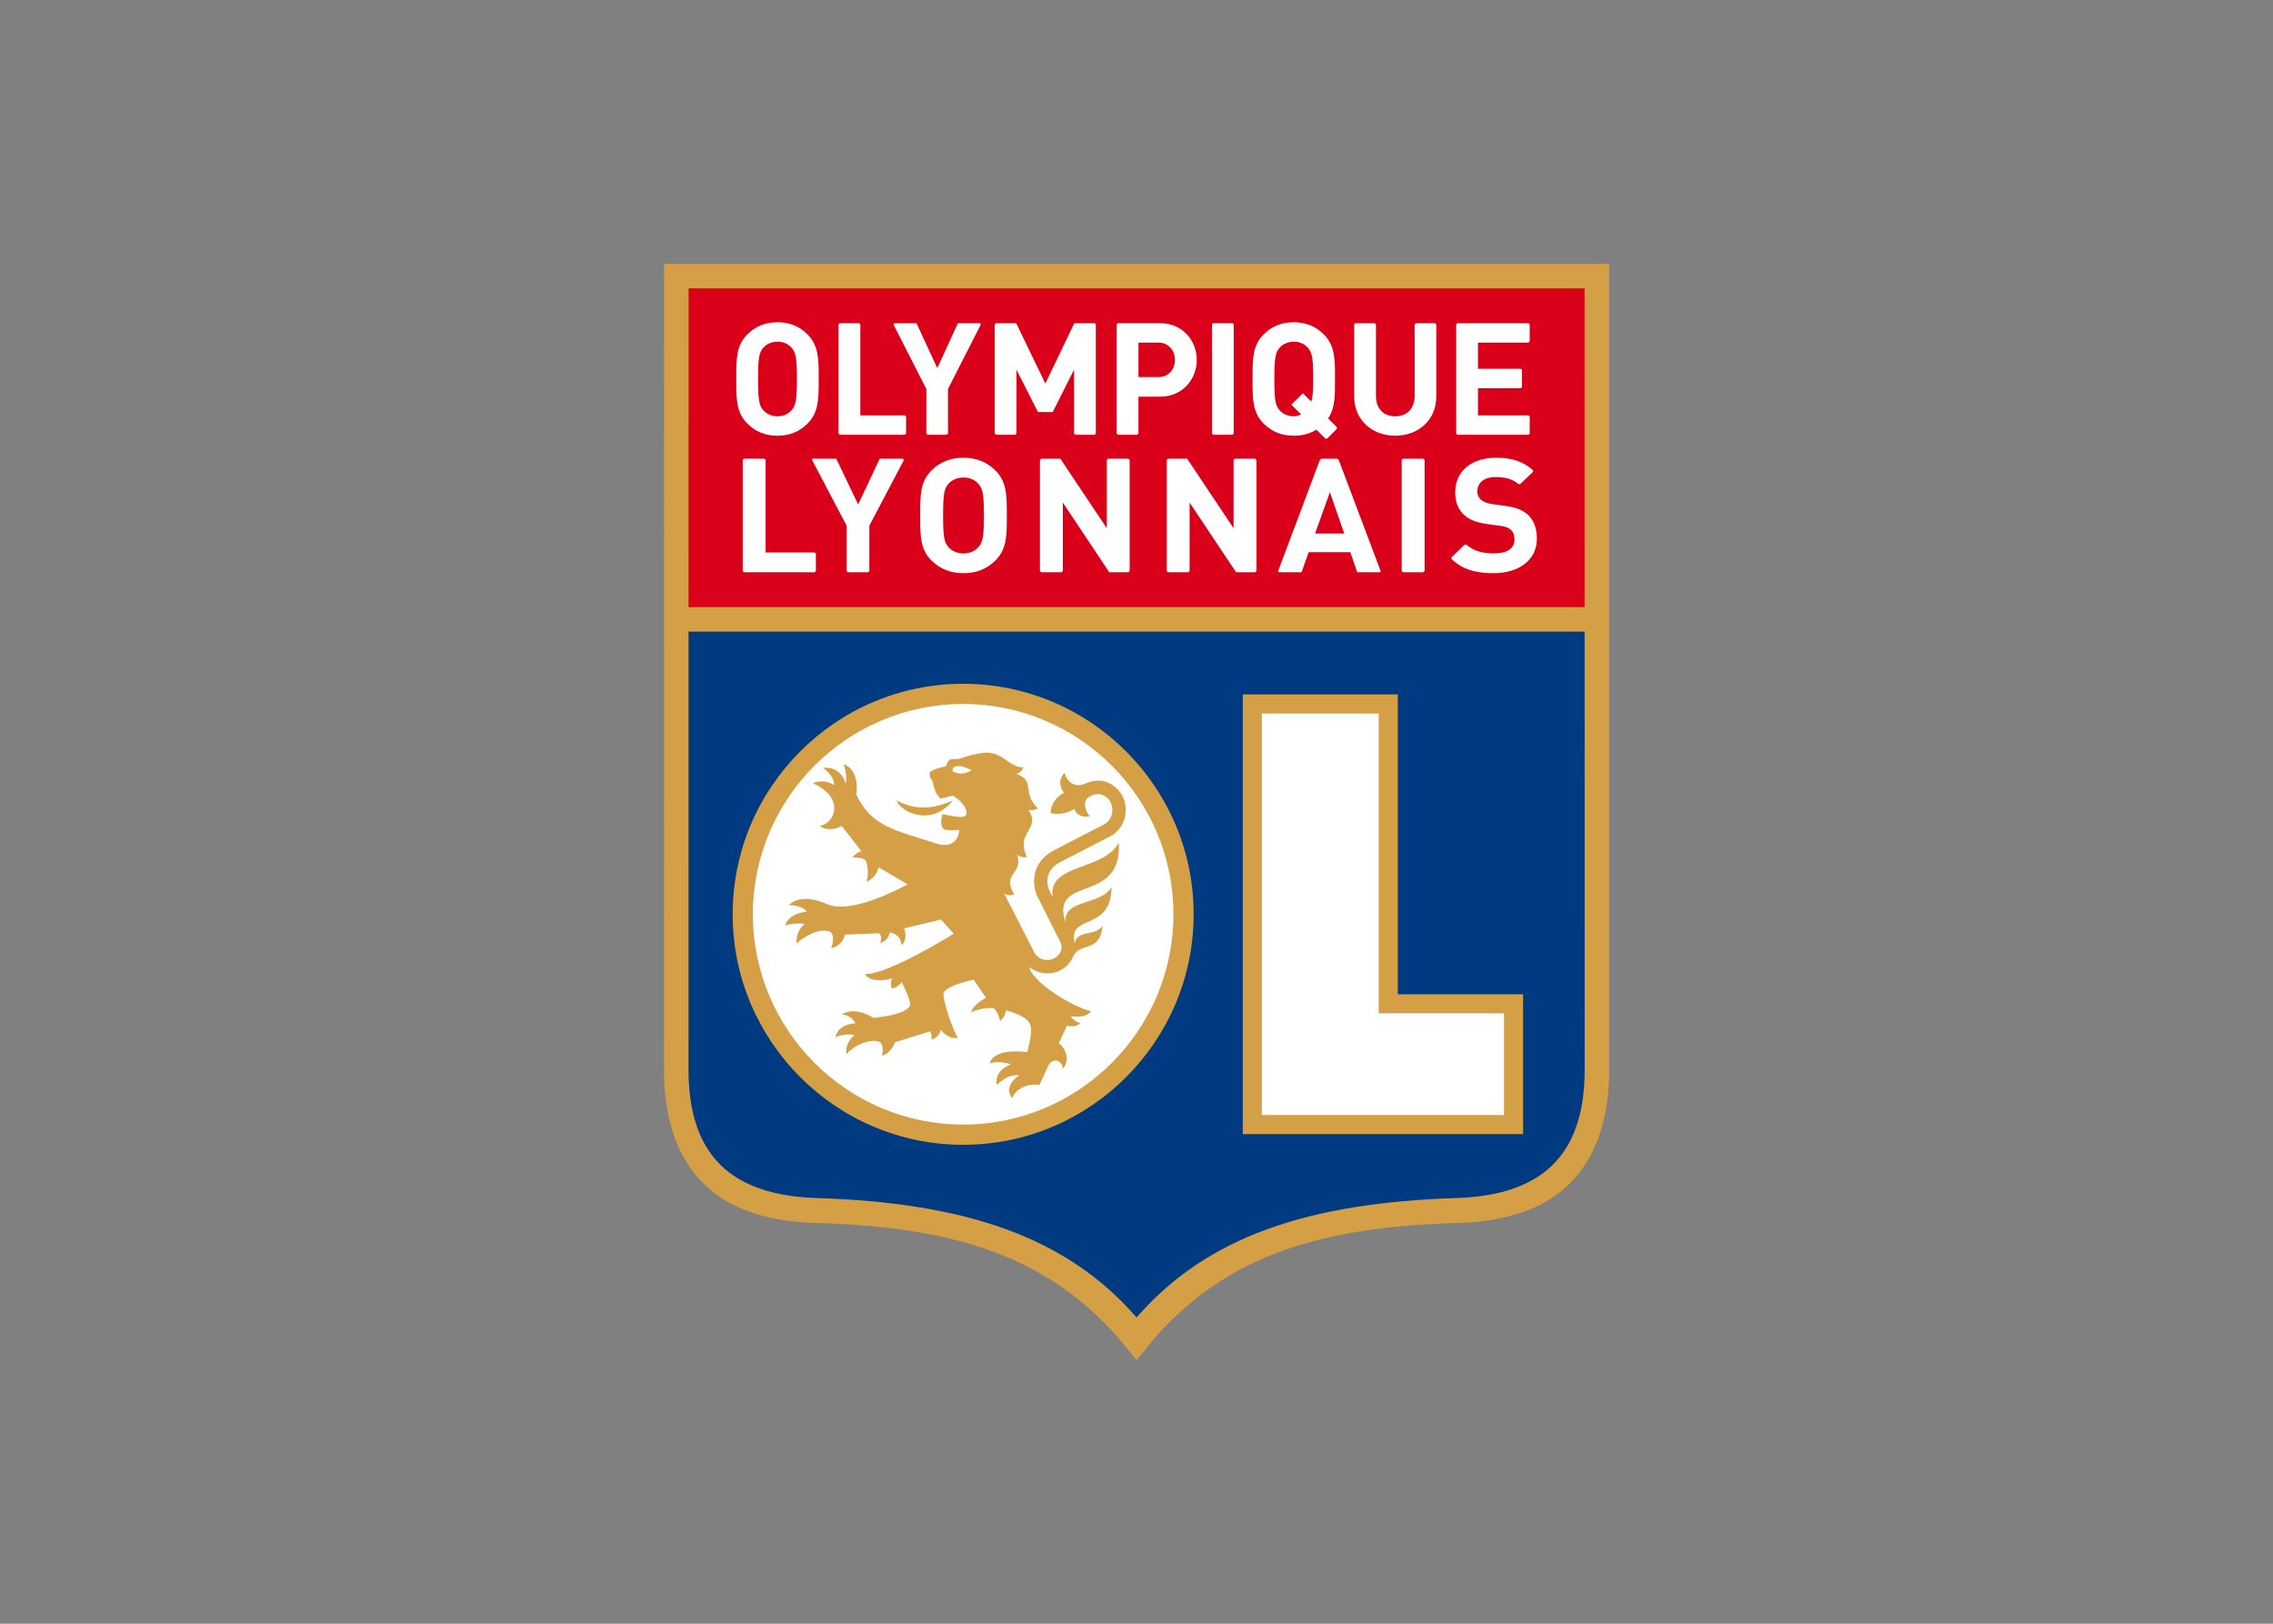 <svg clip-rule="evenodd" fill-rule="evenodd" stroke-linejoin="round" stroke-miterlimit="2" viewBox="0 0 560 400" xmlns="http://www.w3.org/2000/svg"><rect x="0" y="0" width="560" height="400" fill="#808080" stroke="none"/><g fill-rule="nonzero" transform="matrix(.793 0 0 .793 163.588 65)"><path d="m293.621 0h-293.591l-.03 250.337c0 15.386 4.133 27.291 12.284 35.383 8.086 8.028 19.934 11.822 35.198 12.25 43.996 1.23 71.718 10.979 93.455 35.394l5.889 7.176 5.888-7.177c21.737-24.415 49.459-34.163 93.454-35.394 15.264-.428 27.113-4.222 35.199-12.25 8.152-8.091 12.284-19.996 12.284-35.383z" fill="#d49f45"/><path d="m246.168 290.2c-45.945 1.478-77.429 11.889-99.342 37.097-21.913-25.208-53.398-35.619-99.343-37.097-26.386-.833-39.865-13.076-39.865-39.863l.017-136.097h278.382l.017 136.097c0 26.787-13.479 39.03-39.866 39.863z" fill="#003a80"/><path d="m7.647 7.617h278.357l.012 99.004h-278.382z" fill="#da001a"/><path d="m179.82 133.761v136.584h87.087v-43.44h-38.928v-93.144z" fill="#d49f45"/><path d="m222.053 139.686v93.142h38.931v31.592h-75.24v-124.734z" fill="#fff"/><path d="m21.337 202.052c0 39.488 32.124 71.612 71.608 71.612 39.488 0 71.612-32.124 71.612-71.612 0-39.486-32.124-71.608-71.612-71.608-39.484 0-71.608 32.122-71.608 71.608z" fill="#d49f45"/><path d="m27.617 202.052c0-36.023 29.306-65.328 65.328-65.328 36.025 0 65.331 29.305 65.331 65.328s-29.306 65.332-65.331 65.332c-36.023 0-65.328-29.309-65.328-65.332z" fill="#fff"/><path d="m130.96 161.447c-4.022 1.669-5.96-1.293-6.519-3.328-2.391 2.391-1.072 5.343-.123 6.172-.782.403-4.048 2.272-4.198 6.273 3.304.935 6.414-.583 7.368-1.263.21 1.078 1.684 2.91 4.839 2.3-1.629-1.729-2.389-4.832-.072-6.127l.608-.315c3.404-1.466 5.421 1.086 5.967 2.305 1.123 2.511.151 5.519-2.17 6.707l-15.224 7.863c-7.81 3.944-7.037 11.281-5.35 14.64l6.996 13.861c1.308 2.762-.65 4.666-2.047 5.306-2.235 1.023-4.93.138-5.99-1.933l-9.405-18.387c.523.422 1.936.935 3.18.371-4.129-6.693 3.189-6.433.792-12.49.536.714 2.272 1.154 3.119.845-3.686-8.282 4.653-8.199.417-14.751.45.37 2.219.258 2.968-.369-5.164-5.149-.515-8.627-6.804-10.729.914.039 2.07-.921 2.3-2.012-4.312.299-6.366-5.264-12.551-4.479-2.531.322-4.76 1.016-7.023 1.729-1.299.412-2.281-.065-3.474.531-.453.455-.957 1.879-.957 1.879-1.612.345-4.248 1.087-4.973 1.866-.222.819-.002 1.595.311 2.218 0 0 .378.133.469.593.451 2.267 1.188 4.248 2.495 5.424l3.824-.95s3.031 1.68 4.006 4.199c.568 1.467.325 2.385-1.465 2.411-1.535.027-4.539-.629-5.736-.82-.504 1.293-.739 3.776.389 4.625.613.459 3.831.297 4.812.223-.247 3.505-2.774 5.644-7.103 4.236-12.41-4.027-20.373-5.192-24.889-15.278.166-.704 1.032-7.607-3.946-9.365.62 1.938 1.142 4.199.597 6.082-.818-3.208-3.224-5.318-7.002-4.94 2.142 1.518 3.471 3.421 3.488 5.366-1.592-1.172-4.509-1.554-6.67-.63 10.279 4.646 6.781 12.566 2.243 13.292 1.873 1.549 4.902 1.128 6.733 0l6.157 7.877c-1.148.24-2.284 1.151-2.707 1.92 1.244-.07 3.222.134 4.047.941.462 1.249 1.073 3.472.251 6.692 2.411-1.256 3.384-2.999 3.727-4.564l9.058 5.302c-4.572 2.405-18.236 9.279-25.219 6.064-1.061-.49-7.933-3.441-11.72.409 2.566-.086 5.057.964 5.507 1.992-2.646.291-5.842 1.446-6.649 4.401.998-.643 4.337-.878 6.059-.584-1.504 1.193-2.701 3.334-2.527 6.092 0 0 5.521-5.106 10.053-3.791 2.11.611 1.084 4.304.669 5.192 3.419-.494 4.289-3.88 4.3-4.154l10.544-.439c.706.343 1.006 1.847.355 3.048 1.805-.502 2.606-1.57 3.057-3.273 2.215.267 3.443 1.775 3.699 4.024 1.534-1.585 1.329-4.037.696-5.293l11.486-2.772 3.989 4.402s-20.552 12.845-27.55 12.51c1.086 2.476 6.12 2.199 8.446 1.323-.713 1.29-.204 3.156-.204 3.156s1.55.102 3.154-1.935c0 0 3.081 6.155 2.585 7.24-1.443 3.168-11.497 3.849-11.497 3.849-1.829-1.455-6.86-3.152-9.661-1.024 2.149.093 3.878 1.73 4.156 2.75-1.178.009-5.29.5-6.223 4.317 2.308-1.051 5.098-1.051 5.952-.594-1.307.934-2.922 3.101-2.504 5.792 2.966-3.135 7.086-4.546 9.826-3.936 1.604.357 1.693 2.76 1.227 4.474 2.284-.601 3.597-2.957 4.082-4.2l10.996-3.426s.355.979.333 2.546c1.375-.158 2.731-1.852 2.833-3.07 0 0 2.063 3.135 5.307 2.587-1.883-3.179-4.477-11.364-4.465-13.465.015-2.654 8.025-4.231 9.369-4.632l3.878 5.664s-3.944 1.928-4.622 4.457c3.458-1.527 6.243-1.374 7.127-1.156.757.799 1.513 2.221 1.827 3.902.752-.482 1.729-1.903 1.831-3.358 8.789 2.787 8.803 4.135 6.661 13.006-3.992-.391-10.356-.592-11.734 3.485 2.412-.666 5.185-.236 6.685.342-1.869.635-5.224 2.584-4.421 6.428 0 0 3.248-3.634 6.983-2.991-2.001 1.232-4.5 3.815-2.305 7.039 1.983-4.087 6.62-4.497 8.562-4.106l2.752-5.958c1.119-2.423 4.2-2.118 4.54.963 2.912-3.579-.36-7.494-1.295-7.957l2.515-5.402c.806.078 2.894.608 4.12-.842-1.282-.39-2.41-1.228-2.909-2.116 1.283.089 4.695.615 6.311-1.615-5.482-1.098-18.26-8.893-19.223-13.693 2.502 2.031 6.129 2.616 9.271 1.211 2.027-.909 3.563-2.489 4.359-4.47 2.27-4.69 8.264-.881 9.199-9.561-2.396 3.4-7.686 1.138-8.728 5.36-2.124-9.348 11.369-3.243 11.462-17.361-3.328 5.773-15.234 3.714-14.256 11.017-5.099-15.08 17.752-5.312 16.501-24.882-4.459 8.842-22.178 6.501-20.502 16.956l-.97-1.922c-1.339-2.759-1.029-6.594 3.13-8.847l15.632-8.059c4.26-2.184 6.057-7.433 4.07-12.122-1.2-2.839-5.628-7.151-11.675-4.311zm-41.282-3.878s-.372-1.212 1.149-1.511c1.701-.334 3.321.683 4.706 1.159-.87 1.055-4.22 1.685-5.855.352zm.069 9.125c-6.723 3.025-12.337 2.841-17.492-.038 1.119 3.643 10.885 8.412 17.492.038z" fill="#d49f45"/><g fill="#fff"><path d="m102.877 92.233c-2.558 2.478-5.677 3.864-9.82 3.864-4.144 0-7.315-1.386-9.873-3.864-3.682-3.566-3.579-7.973-3.579-14.067s-.102-10.501 3.579-14.067c2.558-2.478 5.729-3.866 9.873-3.866 4.143 0 7.262 1.388 9.82 3.866 3.683 3.566 3.633 7.973 3.633 14.067-.001 6.094.05 10.501-3.633 14.067zm-5.268-23.974c-1.023-1.142-2.609-1.884-4.553-1.884-1.943 0-3.581.741-4.603 1.884-1.383 1.487-1.74 3.121-1.74 9.907s.357 8.42 1.74 9.906c1.022 1.139 2.66 1.882 4.603 1.882 1.944 0 3.53-.743 4.553-1.882 1.381-1.486 1.789-3.121 1.789-9.906 0-6.786-.407-8.42-1.789-9.907z"/><path d="m46.815 89.658h-15.242v-28.747l-.377-.38h-6.353l-.379.38v34.51l.379.38h21.964l.38-.38v-5.391z"/><path d="m74.176 60.531h-7.151l-6.702 14.215-6.803-14.215h-7.343l-.249.248 10.814 20.557v14.085l.38.38h6.301l.379-.38v-14.085l10.749-20.43z"/><path d="m137.946 60.531-.378.38v21.217l-14.424-21.597h-5.964l-.38.38v34.51l.38.38h6.351l.379-.38v-21.268l14.426 21.648h5.962l.38-.38v-34.51l-.38-.38z"/><path d="m209.629 60.911-.379-.38h-5.107l-.368.367-13.005 34.625.28.277h7.032l2.199-6.242h12.942l2.149 6.242h7.037l.275-.274zm-7.351 22.853 4.603-12.831 4.449 12.831z"/><path d="m229.573 60.531-.382.376v34.514l.382.38h6.35l.379-.38v-34.51l-.379-.38z"/><path d="m177.34 60.531-.381.38v21.217l-14.424-21.597h-5.964l-.379.38v34.51l.379.38h6.351l.379-.38v-21.268l14.426 21.648h5.964l.379-.38v-34.51l-.379-.38z"/><path d="m268.377 77.918c-1.536-1.388-3.632-2.279-6.957-2.725l-4.296-.594c-1.483-.196-2.661-.743-3.377-1.386-.766-.694-1.074-1.636-1.074-2.529 0-2.424 1.84-4.456 5.628-4.456 2.313 0 4.951.292 7.197 2.211l.524-.028 3.978-3.809v-.485c-3.061-2.745-6.624-3.884-11.495-3.884-7.879 0-12.686 4.409-12.686 10.701 0 2.972.869 5.251 2.607 6.934 1.638 1.537 3.94 2.477 7.06 2.923l4.4.594c1.687.25 2.506.594 3.223 1.237.766.695 1.124 1.736 1.124 2.973 0 2.823-2.251 4.359-6.445 4.359-3.251 0-6.255-.701-8.53-2.743l-.534.029-4.059 3.932v.529c3.522 3.308 7.637 4.396 13.021 4.396 7.62 0 13.504-3.864 13.504-10.699.001-3.121-.869-5.697-2.813-7.48z"/><path d="m44.613 49.591c-2.434 2.434-5.403 3.796-9.348 3.796-3.944 0-6.962-1.362-9.396-3.796-3.507-3.505-3.409-7.838-3.409-13.825 0-5.988-.099-10.321 3.409-13.828 2.434-2.432 5.452-3.797 9.396-3.797 3.945 0 6.914 1.365 9.348 3.797 3.505 3.507 3.455 7.84 3.455 13.828.001 5.987.05 10.32-3.455 13.825zm-5.015-23.563c-.974-1.12-2.483-1.851-4.333-1.851-1.851 0-3.408.731-4.383 1.851-1.315 1.462-1.653 3.068-1.653 9.739 0 6.666.338 8.274 1.653 9.734.975 1.121 2.532 1.85 4.383 1.85 1.85 0 3.359-.729 4.333-1.85 1.316-1.46 1.704-3.068 1.704-9.734 0-6.671-.388-8.277-1.704-9.739z"/><path d="m209.032 50.734-2.703-2.701c2.192-3.214 2.144-7.058 2.144-12.267 0-5.988.047-10.321-3.458-13.828-2.434-2.432-5.405-3.797-9.348-3.797s-6.962 1.365-9.395 3.797c-3.506 3.507-3.407 7.84-3.407 13.828 0 5.987-.099 10.32 3.407 13.825 2.433 2.434 5.453 3.796 9.395 3.796 2.727 0 5.064-.631 7.011-1.898l2.799 2.799h.538l3.017-3.019zm-7.959-7.96-2.582-2.579-3.602 3.554 3.019 2.971c-.634.436-1.411.631-2.24.631-1.848 0-3.407-.73-4.381-1.85-1.316-1.461-1.657-3.068-1.657-9.735 0-6.67.341-8.276 1.657-9.738.974-1.121 2.533-1.852 4.381-1.852 1.85 0 3.36.731 4.332 1.852 1.315 1.462 1.705 3.068 1.705 9.738 0 3.504-.099 5.5-.632 7.008z"/><path d="m74.833 47.059h-13.834v-28.245l-.379-.38h-6.007l-.38.38v33.902l.38.379h20.22l.38-.379v-5.279z"/><path d="m98.071 18.434h-6.777l-6.378 13.971-6.475-13.971h-6.784l-.376.376 10.228 20.07v13.836l.378.379h5.96l.379-.379v-13.836l10.229-20.07z"/><path d="m127.484 18.434-9.006 18.741-9.055-18.741h-6.293l-.378.378v33.907l.38.376h6.006l.381-.376v-19.827l6.67 13.145h4.578l6.62-13.145v19.824l.38.379h6.006l.381-.376v-33.905l-.378-.38z"/><path d="m176.624 18.434h-6.01l-.378.376v33.909l.378.376h6.01l.379-.379v-33.902z"/><path d="m233.595 18.434-.378.378v22.163c0 3.992-2.386 6.376-6.038 6.376-3.651 0-5.988-2.384-5.988-6.376v-22.161l-.38-.38h-6.007l-.379.38v22.403c0 7.352 5.647 12.17 12.754 12.17 7.109 0 12.757-4.818 12.757-12.17v-22.403l-.379-.38z"/><path d="m252.89 47.059v-8.422h13.301l.38-.379v-5.279l-.38-.379h-13.301v-8.129h15.688l.379-.381v-5.276l-.379-.38h-22.073l-.38.38v33.902l.38.379h22.073l.379-.379v-5.279l-.379-.378z"/><path d="m154.081 18.434h-13.06l-.376.376v33.906l.378.379h6.009l.379-.379v-11.457h6.67c7.157 0 11.441-5.521 11.441-11.414 0-5.89-4.284-11.411-11.441-11.411zm-.342 16.74h-6.328v-10.703h6.328c3.068 0 5.015 2.552 5.015 5.374 0 2.825-1.947 5.329-5.015 5.329z"/></g></g></svg>